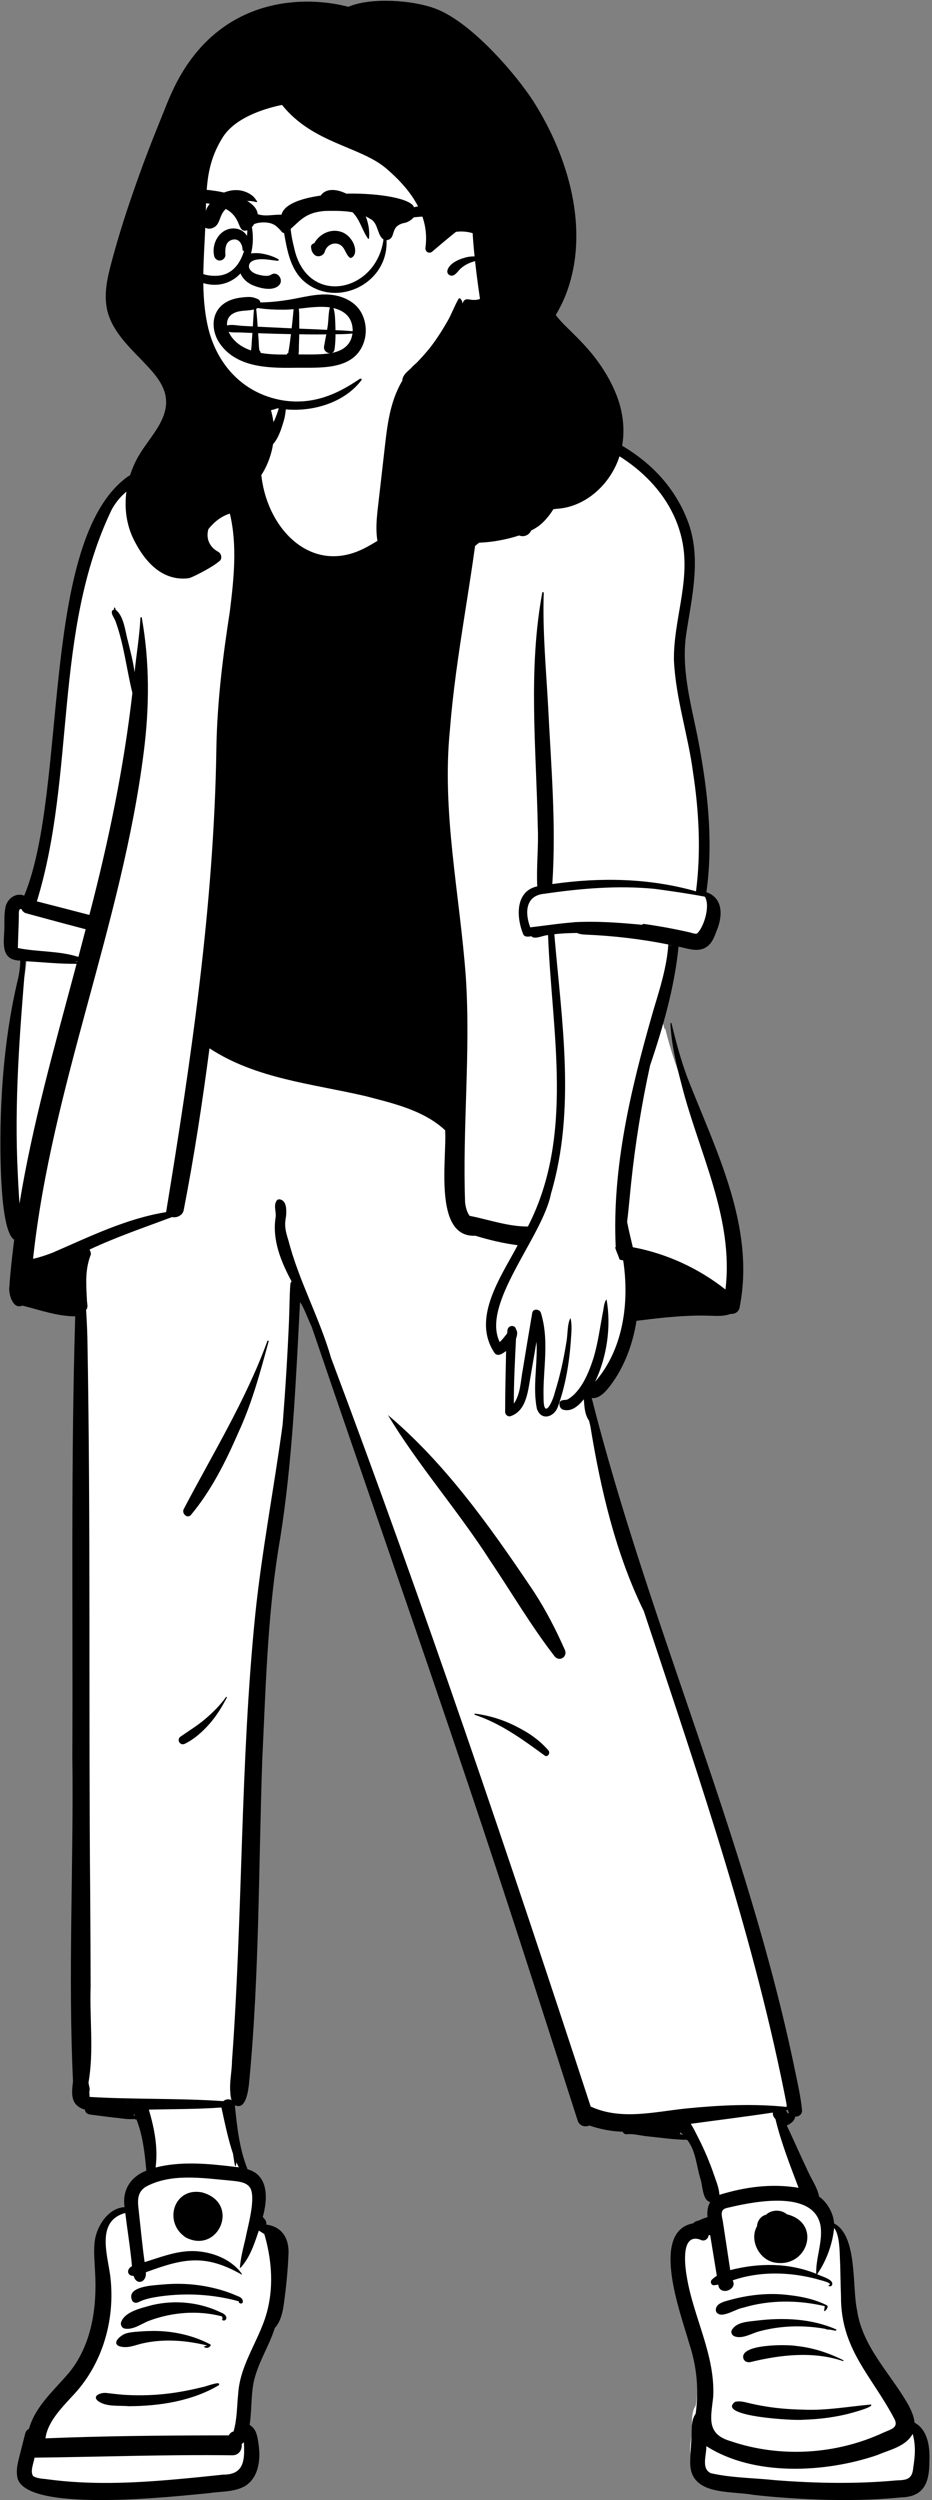 <svg width="94" height="252" viewBox="0 0 94 252" fill="none" xmlns="http://www.w3.org/2000/svg">
<rect x="0" y="0" width="94" height="252" fill="#808080" stroke="none"/>
<path fill-rule="evenodd" clip-rule="evenodd" d="M2.104 124.333C-0.193 124.385 0.792 102.956 2.326 99.007C2.54 98.207 2.718 97.114 2.682 96.132C0.785 96.321 0.989 95.023 1.087 93.457C1.055 92.214 0.969 89.65 2.871 90.648C8.575 79.229 2.408 49.712 17.425 46.931C19.235 46.492 21.105 46.037 22.629 44.782C24.241 41.803 25.062 41.422 27.733 41.229C28.228 38.545 29.153 35.677 31.908 34.633C34.431 33.644 37.367 33.565 39.997 34.093C42.174 34.803 42.374 38.85 42.857 40.845C45.79 40.068 49.403 38.432 50.982 42.14C51.747 41.911 52.455 42.059 53.232 42.314C59.745 43.363 66.063 46.309 68.478 52.456C69.97 56.145 68.911 60.16 68.352 63.981C67.83 68.141 69.206 71.995 69.844 75.996C70.794 81.506 70.966 85.926 70.346 90.021C71.984 90.394 72.105 91.884 71.442 93.444C71.247 93.971 71.051 94.527 70.621 94.826C69.745 95.377 68.614 94.742 67.662 94.644C67.465 96.845 67.081 99.004 66.447 101.458C66.631 102.192 66.841 103.012 67.031 103.75L67.094 103.68C69.267 112.779 75.727 121.618 73.719 131.288C73.601 131.61 73.377 131.543 73.205 131.537C72.208 131.916 71.293 131.676 70.287 131.714C67.903 131.716 65.6 132.022 63.463 132.287C63.072 134.839 61.803 139.016 59.538 139.989C59.5 140.002 58.828 139.862 58.772 139.858C64.801 164.304 75.649 186.909 79.958 211.848C79.983 212.152 79.488 211.991 79.326 212.028C79.348 212.72 78.901 212.886 78.275 213.132C79.082 214.819 79.808 216.504 80.611 218.195C80.984 219.032 81.591 219.858 81.701 220.753C82.591 221.322 83.189 222.432 83.174 223.469C85.571 224.483 84.92 229.488 85.467 231.967C86.02 235.661 88.651 238.24 90.455 241.269C90.822 241.876 91.214 242.673 91.231 243.436C92.35 243.961 92.767 245.106 92.693 247.034C92.697 249.289 92.06 250.148 90.345 250.203C85.686 250.668 80.248 250.479 75.562 249.949C72.056 249.503 68.949 249.873 69.733 245.661C69.894 244.641 69.584 243.268 70.188 242.442C70.56 239.985 70.344 237.509 69.541 235.082C69.053 233.038 68.229 228.816 68.571 226.073C68.728 224.805 71.318 224.107 71.774 224.045C71.629 223.09 71.693 221.421 72.207 220.758C71.263 220.626 71.026 220.377 70.829 219.329C70.36 217.632 70.297 215.789 69.135 214.359C67.043 214.386 64.959 213.855 62.868 213.791L62.764 213.551C61.528 213.535 60.299 213.317 59.125 212.888C58.865 213.011 58.532 213.117 58.386 212.723L57.688 210.54C49.562 184.68 40.554 158.758 31.772 133.088C31.259 131.84 30.643 130.514 29.841 129.401C29.57 145.108 26.279 160.798 25.997 176.497C25.615 187.297 25.713 197.983 24.697 208.821C24.436 211.115 24.158 211.039 23.816 210.898C23.678 210.92 23.355 210.989 23.215 211.018C23.444 213.297 23.708 216.997 24.685 219.329C26.846 219.662 26.459 221.32 25.98 222.694C26.495 223.135 26.422 224.161 26.269 224.729C28.302 224.731 28.745 226.385 28.605 227.428C28.412 229.173 28.52 231.889 27.356 233.379C26.67 235.28 25.554 237.073 25.118 239.121C24.844 240.627 24.95 242.822 24.685 244.316C25.35 244.623 25.068 245.105 25.181 246.036C25.756 250.3 23.73 249.576 20.149 249.869C18.002 250.343 1.658 251.287 2.364 248.45C2.244 247.294 2.781 246.787 3.011 245.65C3.114 245.348 5.151 241.854 6.365 240.531C10.439 236.704 10.261 231.566 10.132 225.647C10.371 224.043 11.605 222.507 13.18 222.679C12.728 220.966 13.566 219.476 15.317 218.981C15.142 217.041 14.958 214.405 14.317 212.727L14.921 212.113L14.113 212.21L13.845 211.535L13.553 212.274C12.167 212.274 10.603 211.967 9.275 211.822C9.063 211.834 9.158 211.546 9.123 211.435C7.869 211.175 7.732 210.509 7.954 208.922C7.662 183.147 7.788 157.614 8.188 131.792C6.228 131.879 4.317 131.165 2.392 130.688C1.708 131.118 1.514 129.589 1.594 129.259C1.702 127.55 1.914 125.884 2.104 124.333Z" fill="white"/>
<path fill-rule="evenodd" clip-rule="evenodd" d="M42.344 37.251C42.053 37.481 42.083 38.118 42.055 38.475L42.053 38.498C41.961 39.576 42.085 40.659 42.348 41.705L42.37 41.792C42.502 42.306 42.619 42.948 43.032 43.308C43.478 43.697 44.187 43.445 44.203 42.817C44.211 42.525 44.113 42.244 43.99 41.97C44.855 42.303 45.719 42.633 46.587 42.955C47.142 47.541 40.735 53.155 37.026 55.12C31.625 58.11 27.08 53.531 26.389 48.148C26.273 47.432 26.195 46.697 26.18 45.972C26.167 45.367 26.29 44.522 25.884 44.004C26.172 43.997 26.427 44.037 26.709 44.081L26.695 44.105C26.536 44.39 26.31 45.1 26.815 45.154C27.905 45.039 28.413 43.128 28.678 42.211C28.851 41.587 29.09 38.997 28.562 38.692C28.403 39.307 28.466 39.975 28.272 40.592C27.832 40.769 26.995 40.817 26.801 40.85C24.535 40.876 23.251 42.502 22.332 44.406C19.64 46.615 15.771 46.236 12.864 48.055C3.969 54.503 6.874 79.603 2.443 90.281C1.556 89.914 0.652 90.649 0.534 91.545C0.411 92.235 0.448 92.974 0.438 93.672L0.434 93.76C0.361 95.189 0.114 96.795 2.044 96.826C2.041 97.624 1.891 98.397 1.698 99.167C0.63 103.829 0.163 108.631 0.058 113.41L0.052 113.761C0.018 116.273 -0.013 124.044 1.431 124.964L1.364 125.511C1.197 126.88 1.039 128.252 0.951 129.628C0.813 130.342 1.284 132.054 2.247 131.601C4.011 132.037 5.752 132.681 7.586 132.684C7.141 147.466 7.362 162.262 7.297 177.05C7.438 187.95 6.849 198.94 7.364 209.799L7.345 209.952C7.2 211.171 7.156 212.231 8.566 212.649C8.586 212.947 8.816 213.107 9.088 213.142C9.86 213.246 10.633 213.344 11.406 213.439C12.127 213.493 12.897 213.672 13.615 213.586C13.546 213.657 13.734 213.667 13.755 213.616C14.409 215.259 14.599 217.049 14.761 218.801C13.173 219.407 12.305 220.769 12.565 222.477C10.962 222.542 9.791 224.323 9.566 225.824C9.422 226.86 9.538 227.889 9.584 228.927C9.806 232.473 9.285 236.294 6.995 239.123L6.899 239.236C5.427 240.967 3.56 242.554 2.925 244.817C2.749 244.899 2.604 245.058 2.541 245.307L2.129 246.921L1.925 247.729C1.775 248.317 1.642 248.919 1.722 249.528L1.73 249.587C2.131 253.447 17.953 251.586 21.041 251.309C22.283 251.115 23.645 251.221 24.762 250.563C26.133 249.659 26.305 247.823 26.07 246.32L26.05 246.179C25.955 245.507 25.815 244.802 25.177 244.426C25.392 243.034 25.309 241.608 25.564 240.221C25.95 238.258 27.117 236.555 27.713 234.67C28.582 233.704 28.611 232.197 28.793 230.962C28.93 229.763 29.043 228.556 29.09 227.35C29.216 225.756 28.524 224.442 26.847 224.233C26.925 223.931 26.712 223.67 26.5 223.477C27 221.702 27.138 219.265 24.97 218.66C24.149 216.623 23.91 214.417 23.691 212.245C23.717 212.239 23.743 212.235 23.769 212.23C24.849 212.68 25.074 210.549 25.146 209.716C26.168 198.907 26.074 188.036 26.458 177.194L26.496 176.41C26.832 169.267 27.033 162.061 28.268 155.013C29.512 147.158 29.837 139.175 30.262 131.237C30.762 132.015 31.032 132.908 31.437 133.737C36.693 149.179 42.087 164.575 47.284 180.039C51.05 191.235 54.649 202.49 58.258 213.738C58.442 214.314 59.023 214.433 59.447 214.249C60.528 214.624 61.663 214.837 62.804 214.874C62.873 215.032 63.015 215.148 63.221 215.125C63.832 215.058 64.534 215.249 65.145 215.32C66.542 215.458 67.899 215.673 69.309 215.693C70.182 216.797 70.237 218.294 70.64 219.609C70.872 220.279 70.835 221.781 71.636 221.97C71.349 222.412 71.311 222.943 71.358 223.489C71.109 223.546 70.856 223.653 70.622 223.762C70.394 223.878 70.093 223.868 69.935 224.101C65.464 224.911 68.732 233.402 69.509 236.21C70.272 238.506 70.511 240.904 70.162 243.301C69.63 244.036 69.809 245.129 69.727 246C69.684 246.778 69.606 247.567 69.613 248.345C69.7 251.578 73.691 251.052 75.944 251.472C77.35 251.636 78.763 251.749 80.175 251.838C83.758 252.061 87.361 252.078 90.936 251.731C93.244 251.658 93.741 250.152 93.737 248.093L93.741 248.008C93.793 246.61 93.567 244.922 92.24 244.195C92.173 243.456 91.799 242.711 91.416 242.065C89.637 239.074 86.966 236.454 86.441 232.864C85.925 230.515 86.509 225.343 84.121 224.118C84.065 223.06 83.415 221.981 82.611 221.409C82.455 220.528 81.87 219.718 81.508 218.908C80.77 217.362 80.087 215.791 79.353 214.244C79.737 214.081 80.146 213.782 80.199 213.357C80.569 213.361 80.933 213.123 80.889 212.673C80.758 211.369 80.473 210.086 80.203 208.805L80.17 208.644C75.374 185.466 65.472 163.792 59.679 140.911C60.458 141.052 61.187 140.161 61.618 139.581C63.01 137.707 63.832 135.439 64.194 133.138L64.848 133.057C67.03 132.789 69.223 132.555 71.424 132.618L71.954 132.635C72.543 132.653 73.133 132.649 73.693 132.437C74.084 132.473 74.491 132.263 74.587 131.825C76.217 123.703 72.211 115.996 69.342 108.657C68.666 106.852 68.185 105.022 67.726 103.153C67.711 103.093 67.616 103.105 67.619 103.168C67.708 105.245 68.223 107.34 68.746 109.342C70.464 116.131 74.042 122.789 73.168 129.977C70.448 127.835 67.218 126.348 63.825 125.718C63.63 124.868 63.413 124.023 63.251 123.167C63.411 121.851 63.52 120.529 63.659 119.206C64.076 115.25 64.712 111.305 65.561 107.418C66.877 103.508 68.026 99.545 68.437 95.422L68.512 95.436C69.424 95.622 70.43 96.024 71.276 95.442C71.814 95.07 72.046 94.453 72.263 93.86C72.884 92.422 72.998 90.532 71.243 89.931C71.898 85.36 71.473 80.588 70.682 76.059C70.049 72.09 68.66 68.18 69.18 64.116C69.757 60.212 70.833 56.122 69.278 52.3C66.721 45.92 60.245 42.894 53.877 41.92L53.774 41.89C52.986 41.657 52.269 41.411 51.448 41.587C49.512 37.995 46.372 39.456 43.306 40.257C43.099 39.648 42.926 39.024 42.764 38.402C42.663 38.084 42.697 37.353 42.344 37.251ZM24.597 246.169L24.605 246.326C24.686 248.008 24.595 249.449 22.509 249.438C21.074 249.591 19.639 249.74 18.202 249.87L17.663 249.918C13.397 250.298 9.08 250.485 4.822 249.913L4.644 249.889C4.289 249.839 3.63 249.848 3.348 249.585C3.008 249.128 3.401 248.257 3.484 247.727C10.127 247.65 16.78 247.404 23.428 247.489C24.127 247.493 24.442 246.895 24.378 246.351C24.457 246.298 24.531 246.236 24.597 246.169ZM92.049 245.326C92.376 246.474 92.295 247.56 92.111 248.71C92.018 249.915 91.445 249.992 90.409 250.02C86.361 250.394 82.283 250.315 78.234 250.002C76.064 249.768 73.834 249.777 71.704 249.297C70.688 248.847 71.274 247.431 71.24 246.562C76.023 249.645 83.257 249.254 88.473 247.47L88.556 247.435C89.79 246.916 91.368 246.59 92.049 245.326ZM84.126 224.586C84.698 225.231 84.687 227.118 84.713 227.641C84.775 228.904 84.765 230.17 84.82 231.433C84.78 236.751 87.851 239.403 90.131 243.679C90.755 244.716 89.847 244.864 89.109 245.2C84.33 247.425 78.676 247.765 73.683 246.062C71.173 245.332 71.721 243.643 71.934 241.577C72.144 237.355 69.922 233.551 69.265 229.467L69.241 229.324C69.044 228.1 68.732 225.096 70.623 225.747C71.039 226.003 71.43 225.682 71.479 225.289C71.528 225.297 71.579 225.302 71.628 225.303C71.849 226.668 72.078 228.031 72.298 229.396C72.112 229.514 71.939 229.646 71.785 229.798C71.598 229.984 71.729 230.372 72.011 230.349C72.155 230.336 72.299 230.314 72.441 230.287C72.553 231.474 74.438 230.808 73.894 229.857C76.603 228.921 79.588 228.995 82.34 229.713L82.351 229.718C82.564 229.803 84.096 230.11 83.603 230.349C83.398 230.374 83.865 230.642 83.947 230.227C83.974 229.705 82.783 229.449 82.418 229.232C83.338 227.916 83.967 226.209 84.126 224.586ZM14.711 220.417C17.264 219.035 20.401 219.548 23.169 219.792L23.285 219.805C23.99 219.881 24.972 219.928 25.295 220.654C25.764 221.816 24.988 224.417 24.744 225.711L24.633 226.163C24.441 226.952 24.264 227.737 24.197 228.554C24.196 228.582 24.221 228.601 24.246 228.601C25.215 227.564 25.651 226.171 26.104 224.842C26.297 224.952 26.486 225.071 26.664 225.202C27.359 227.591 27.592 230.134 27.041 232.571L27.022 232.657C26.342 235.668 24.225 238.13 24.024 241.277C23.89 242.549 23.919 243.853 23.554 245.088C23.346 245.134 23.164 245.288 23.082 245.48L21.889 245.482C16.122 245.492 10.353 245.544 4.589 245.781C4.775 244.161 6.205 242.722 7.213 241.611C10.305 238.445 11.642 233.896 11.133 229.513C10.865 227.32 9.641 223.874 12.635 223.064C12.853 224.851 13.149 226.632 13.312 228.427C12.747 228.7 12.782 229.418 13.472 229.404C13.782 230.447 14.821 230.025 14.709 229.042C18.508 227.638 20.688 227.168 24.39 229.282C24.493 229.267 24.105 228.851 24.056 228.778C22.886 227.516 21.09 226.923 19.404 226.902C17.733 226.902 16.162 227.531 14.586 228.018C14.349 226.325 14.19 224.621 14.002 222.922L13.961 222.558C13.863 221.666 13.899 220.929 14.711 220.417ZM75.772 242.283C75.216 242.159 74.704 241.971 74.139 242.099C72.151 243.592 80.275 244.014 80.967 243.908C82.728 243.856 84.49 243.632 86.185 243.135L86.315 243.096C86.539 243.034 88.153 242.578 87.839 242.372C85.547 242.576 83.302 242.996 80.967 242.887C79.802 242.863 78.633 242.78 77.48 242.605C76.907 242.517 76.337 242.411 75.772 242.283ZM22.057 240.433C22.421 239.887 20.646 240.612 20.416 240.618C18.946 240.98 17.45 241.255 15.941 241.369C14.929 241.446 13.906 241.462 12.892 241.413C12.141 241.387 11.399 241.276 10.652 241.199L10.626 241.198C10.182 241.183 9.294 241.457 9.842 241.985C10.693 242.645 11.952 242.444 12.973 242.541C16.071 242.531 19.352 242.032 22.057 240.433ZM80.306 236.467C79.412 236.305 74.496 236.252 74.986 237.761C75.105 238.048 75.377 238.143 75.663 238.098C78.706 237.358 81.988 236.97 85.021 237.991C85.07 238.008 85.104 237.928 85.056 237.906C83.564 237.159 81.969 236.636 80.306 236.467ZM16.49 234.992C15.687 234.931 14.88 234.952 14.076 235.012L13.815 235.033C13.455 235.061 13.084 235.094 12.739 235.199L12.675 235.219C12.234 235.362 11.24 236.119 11.994 236.484C12.804 236.746 13.489 236.434 14.271 236.234C16.449 235.718 18.738 235.892 20.896 236.42L20.593 236.518C20.574 236.504 20.55 236.536 20.567 236.551C20.786 236.742 21.085 236.674 21.24 236.437C21.267 236.396 21.25 236.331 21.207 236.309C19.744 235.541 18.131 235.116 16.49 234.992ZM84.33 234.799C81.87 233.71 79.02 233.59 76.382 233.906L76.194 233.928C75.371 234.025 74.297 234.069 73.826 234.836C73.664 235.102 73.832 235.407 74.095 235.502C74.869 235.785 75.779 235.219 76.523 235.008C78.722 234.406 81.071 234.342 83.308 234.758C83.292 234.841 83.663 234.805 83.743 234.834C83.844 234.829 84.515 235.051 84.33 234.799ZM22.297 233.099C20.151 232.055 17.669 231.806 15.352 232.345L15.256 232.372C14.23 232.661 12.577 233.001 12.209 234.088C12.129 234.333 12.302 234.663 12.56 234.713C13.436 234.88 14.23 234.241 15.023 233.934C17.353 233.058 19.991 232.848 22.401 233.493C22.417 233.588 22.433 233.682 22.45 233.777C22.409 233.75 22.366 233.81 22.399 233.844C22.784 234.113 23.184 233.433 22.297 233.099ZM78.8 231.264C77.064 231.148 75.313 231.369 73.636 231.827L73.321 231.914C72.863 232.042 72.269 232.245 72.203 232.74C72.177 232.937 72.226 233.072 72.386 233.195C72.97 233.631 74.239 232.716 74.965 232.609C77.599 231.817 80.426 231.828 83.094 232.434L83.185 232.455L83.121 232.913C83.058 233.132 83.644 232.616 83.421 232.381C82.013 231.663 80.369 231.393 78.8 231.264ZM20.66 230.445C19.266 230.193 17.828 230.145 16.419 230.272L16.253 230.287C15.412 230.362 12.685 230.47 13.33 231.893C13.438 232.131 13.752 232.161 13.955 232.058C14.636 231.713 15.381 231.588 16.133 231.474C18.788 231.105 21.5 231.256 24.092 231.971C24.036 232.06 24.152 232.165 24.262 232.186C24.535 232.236 24.535 231.91 24.418 231.736C24.279 231.531 24.001 231.456 23.786 231.366C22.788 230.931 21.73 230.637 20.66 230.445ZM73.442 222.528L73.601 222.491C76.26 221.865 82.156 220.743 82.767 224.407C82.984 226.021 82.269 227.595 82.322 229.194C79.564 228.072 76.514 228.083 73.649 228.825C73.395 227.166 73.153 225.505 72.894 223.847L72.852 223.649C72.737 223.09 72.697 222.653 73.442 222.528ZM79.365 223.196C78.785 222.698 77.819 222.706 77.251 223.248C76.731 223.357 76.364 223.909 76.356 224.383C75.565 225.772 76.519 227.692 78.028 228.039C81.435 228.758 82.959 224.076 79.365 223.196ZM20.327 220.978C17.476 220.469 16.44 224.087 18.78 225.554C22.086 227.213 24.288 221.998 20.327 220.978ZM77.954 212.942C77.912 213.219 78.048 213.415 78.211 213.602C78.795 215.999 79.675 218.229 80.543 220.527C77.721 220.059 75.055 220.468 72.558 221.234C72.528 220.533 72.208 219.806 71.987 219.145C71.554 217.89 71.032 216.667 70.43 215.486L70.354 215.338C70.138 214.918 69.929 214.479 69.674 214.076C72.435 213.699 75.197 213.359 77.954 212.942ZM22.331 212.431L22.405 212.765C22.722 214.212 23.023 215.672 23.495 217.078L23.501 217.107C23.573 217.461 23.736 219.104 23.838 217.944C23.917 218.119 24.001 218.292 24.09 218.462L23.602 218.403C20.992 218.093 18.259 217.825 15.693 218.482C15.953 216.471 15.571 214.549 15.013 212.646C17.458 212.59 19.881 212.608 22.331 212.431ZM68.634 214.932C68.723 215.016 68.811 215.101 68.894 215.191C68.781 215.162 68.668 215.134 68.564 215.11C68.568 215.044 68.615 214.994 68.634 214.932ZM13.535 213.087L13.588 213.212C13.597 213.232 13.606 213.253 13.614 213.274C13.573 213.249 13.528 213.226 13.479 213.205C13.501 213.169 13.52 213.13 13.535 213.087ZM58.198 94.041C58.449 94.162 58.71 94.193 59.055 94.208C61.859 94.324 64.654 94.649 67.407 95.203C67.255 97.431 66.577 99.59 65.933 101.714L65.799 102.18C63.62 109.791 61.718 117.745 62.101 125.707C62.079 125.715 62.059 125.726 62.039 125.736C62.074 125.833 62.099 125.933 62.134 126.03L62.156 126.087L62.287 126.412C62.359 126.593 62.43 126.774 62.491 126.96C62.598 126.998 62.729 127.026 62.855 127.044C63.491 131.259 62.886 135.985 60.02 139.282C61.209 136.792 61.666 133.697 61.175 130.979C60.909 131.267 60.89 131.932 60.788 132.363C60.509 133.839 60.312 135.335 59.892 136.779L59.846 136.924C59.375 138.404 58.586 140.311 57.219 141.075C56.961 141.152 56.563 141.056 56.441 141.372C56.37 141.655 56.501 142.004 56.791 142.092L56.812 142.097C57.644 142.333 58.35 141.706 58.884 141.044L58.911 141.39C58.962 142.044 59.033 142.672 59.413 143.21C59.458 143.397 59.502 143.585 59.547 143.773C60.575 150.118 62.122 156.678 64.938 162.406L65.265 163.394C70.618 179.524 76.162 195.644 79.388 212.38C75.998 212.023 72.58 212.195 69.197 212.531C66.007 212.863 62.632 213.745 59.576 212.336C51.296 187.032 42.754 161.804 33.393 136.885C32.264 132.93 30.145 129.116 29.097 125.061L29.031 124.847C28.785 124.034 28.669 123.507 28.85 122.599L28.858 122.488C28.895 121.92 28.908 121.058 28.26 120.9C28.15 120.873 28.006 120.894 27.93 120.989C27.529 121.503 27.904 122.158 27.789 122.755C27.452 125.04 28.354 127.194 29.407 129.163C29.338 129.247 29.291 129.349 29.283 129.461C29.191 130.675 29.202 131.902 29.149 133.118C29 136.617 28.781 140.112 28.505 143.603C27.639 149.996 26.412 156.322 25.745 162.743C24.227 177.699 24.5 192.77 23.397 207.755C23.388 209.071 22.975 210.439 23.394 211.717C23.13 211.543 22.755 211.582 22.524 211.792C18.029 211.481 13.528 211.633 9.034 211.366C9.03 211.164 9.015 210.975 9.006 210.829C9.132 210.53 8.924 210.198 8.93 209.88C9.478 206.77 9.027 203.428 9.14 200.248C9.134 197.239 9.119 194.231 9.099 191.221C8.929 172.416 9.157 153.607 8.813 134.804C8.787 133.879 8.744 132.957 8.685 132.035C8.932 131.76 8.767 131.369 8.767 131.038L8.752 130.744C8.677 129.258 8.592 127.893 9.171 126.428C9.158 126.254 9.117 126.09 9.026 125.956C11.736 124.685 14.566 123.722 17.364 122.675C17.836 122.791 18.427 122.498 18.526 121.989C19.581 116.578 20.411 111.133 21.129 105.668C25.827 108.754 31.555 109.242 36.89 110.493L37.9 110.755C40.39 111.404 43.002 112.159 44.896 113.929C45.087 116.722 43.665 124.771 47.939 124.56C49.339 124.988 50.779 125.331 52.212 125.516C50.543 128.684 47.5 132.906 49.906 136.414C50.255 136.784 50.724 136.409 51.043 136.179C51.004 138.23 50.949 140.271 50.947 142.321C50.947 142.594 51.228 142.841 51.5 142.747C53.041 142.216 53.232 140.37 53.471 138.977C53.684 137.733 53.899 136.489 54.11 135.244C54.244 137.478 53.707 139.777 54.145 141.985C54.565 143.248 55.87 142.872 56.261 141.813L56.273 141.781C57.046 139.634 57.423 137.342 57.58 135.069L57.588 134.936C57.633 134.246 57.706 133.516 57.536 132.848C57.19 133.499 57.276 134.561 57.115 135.348C56.845 137.031 56.48 138.702 55.967 140.327L55.953 140.385C55.721 141.338 54.814 143.195 54.824 140.862C54.789 139.676 54.891 138.495 54.956 137.312L54.965 137.143C55.049 135.527 55.04 133.897 54.555 132.339C54.432 131.94 53.761 131.865 53.68 132.339C53.354 134.234 53.043 136.13 52.732 138.027C52.505 139.185 52.515 140.492 51.825 141.491C51.818 139.31 51.938 137.135 52.043 134.956L52.064 134.889C52.148 134.611 52.24 134.24 52.045 134C51.969 133.502 51.243 133.559 51.182 134.08C51.168 134.189 51.158 134.299 51.148 134.408C50.907 134.71 50.684 135.018 50.4 135.278C48.501 131.4 54.712 124.702 55.57 120.323C58.095 111.794 56.643 102.852 55.909 94.167C56.668 94.077 57.434 94.053 58.198 94.041ZM79.465 212.676C79.494 212.783 79.516 212.901 79.568 212.999C79.527 213.006 79.485 213.014 79.443 213.023C79.392 212.92 79.338 212.82 79.28 212.721C79.342 212.707 79.403 212.692 79.465 212.676ZM47.937 172.733C47.858 172.72 47.825 172.83 47.903 172.855C50.52 173.726 52.726 175.346 54.931 176.953C55.244 177.181 55.537 176.705 55.318 176.448C54.395 175.367 53.266 174.621 52.008 173.993L51.934 173.956C50.675 173.322 49.326 172.918 47.937 172.733ZM22.878 171.114C22.908 171.055 22.828 171.01 22.791 171.063C22.208 171.884 21.436 172.649 20.67 173.295C19.894 173.949 19.048 174.466 18.217 175.04C17.769 175.349 18.154 176.008 18.64 175.771C19.586 175.311 20.435 174.551 21.13 173.76C21.846 172.944 22.376 172.071 22.878 171.114ZM39.125 142.629C42.014 147.484 46.278 152.374 49.461 157.353C51.61 160.545 53.554 163.873 55.91 166.921C56.381 167.563 57.289 167.027 56.966 166.297C56.071 164.274 55.072 162.33 53.869 160.476L53.482 159.9C49.294 153.692 44.856 147.472 39.125 142.629ZM27.093 135.219C27.118 135.138 27 135.102 26.968 135.174L26.965 135.183C24.796 141.131 21.454 146.539 18.529 152.117C18.303 152.574 18.905 153.124 19.266 152.692C21.33 150.215 22.778 147.302 24.061 144.353C25.415 141.43 26.246 138.317 27.093 135.219ZM22.055 44.956C20.728 47.623 19.753 50.445 19.078 53.35C18.87 54.247 20.072 54.797 20.558 54.011L20.572 53.987C21.169 52.99 22.059 52.112 23.185 51.769C23.953 54.989 23.579 58.391 23.18 61.642C22.473 66.171 21.91 70.72 21.826 75.31L21.822 75.556C21.576 91.231 19.274 106.835 16.753 122.181C12.722 122.829 9.032 124.657 5.317 126.263C4.671 126.516 4.011 126.735 3.335 126.887C5.202 109.488 12.301 93.171 14.495 75.835C15.075 71.327 15.102 66.748 14.301 62.266C14.288 62.18 14.166 62.209 14.161 62.285C14.073 64.126 13.758 65.943 13.572 67.775C13.445 66.729 13.151 65.669 12.915 64.667C12.625 63.686 12.518 62.111 11.669 61.472L11.615 61.287C11.593 61.207 11.475 61.241 11.494 61.32C11.503 61.358 11.512 61.395 11.52 61.433C10.975 61.578 11.484 62.225 11.619 62.535C12.494 64.885 12.754 67.428 13.352 69.85C12.487 77.411 10.931 84.875 9.014 92.223C7.252 91.758 5.485 91.311 3.719 90.856C7.658 78.004 5.355 63.662 11.256 51.39C13.467 47.272 18.912 47.831 22.055 44.956ZM51.981 42.607C52.807 42.563 53.67 43.012 54.463 43.167C55.514 43.371 56.56 43.533 57.589 43.846C62.851 45.292 67.929 49.24 68.882 54.929C69.538 58.835 67.915 62.641 67.972 66.536C68.143 70.395 69.413 74.104 69.908 77.924C70.503 81.831 70.708 85.92 70.198 89.845C65.476 88.503 60.546 88.419 55.705 89.112C56.108 83.162 55.579 77.183 55.285 71.238C55.075 67.419 54.713 63.584 54.841 59.758C54.844 59.673 54.706 59.652 54.693 59.737C53.241 67.551 54.093 75.483 54.239 83.363C54.332 85.354 54.086 87.364 54.186 89.343C51.985 89.818 52.064 92.39 52.737 94.085C52.857 94.493 53.262 94.423 53.59 94.373C53.945 94.747 54.792 94.259 55.275 94.259C55.653 104.04 57.949 114.488 53.243 123.63C51.276 123.64 49.382 122.96 47.47 122.574L47.366 122.554L47.363 122.553C47.082 122.186 46.945 121.597 46.907 121.165C46.64 113.633 47.476 106.083 46.987 98.549C46.388 90.188 44.526 81.877 45.387 73.459C45.983 65.935 47.617 58.547 48.404 51.046L48.444 50.658C48.493 50.195 48.512 49.684 48.74 49.332C50.069 50.545 51.184 51.988 51.982 53.611C52.424 54.395 53.608 54.046 53.626 53.161C53.796 51.58 53.822 49.994 53.649 48.413L53.633 48.273C53.419 46.294 52.823 44.405 51.981 42.607ZM2.585 96.891C4.297 96.982 6.01 97.172 7.724 97.15L7.552 97.799C5.476 105.586 3.267 113.36 1.964 121.328L1.917 120.581C1.87 119.833 1.824 119.086 1.795 118.337C1.425 111.176 1.99 104.024 2.585 96.891ZM7.592 96.899L7.795 96.889L7.783 96.933C7.741 96.925 7.698 96.917 7.656 96.91L7.592 96.899ZM2.015 91.639C2.047 91.629 2.102 91.629 2.163 91.632C2.25 91.835 2.427 92.002 2.633 92.057L4.348 92.522C5.778 92.909 7.208 93.294 8.641 93.669C8.4 94.598 8.156 95.528 7.909 96.456C5.956 95.823 3.793 95.967 1.801 95.56C1.826 94.487 1.884 93.409 1.902 92.335C1.907 92.159 1.871 91.877 1.96 91.72C2.017 91.62 1.96 91.657 2.015 91.639ZM67.637 95.25L67.691 95.262C67.673 95.311 67.656 95.359 67.641 95.409C67.64 95.356 67.64 95.303 67.637 95.25ZM54.919 90.088C58.599 89.55 62.342 89.232 66.054 89.598C67.733 89.827 69.438 90.07 71.084 90.382C71.656 91.265 71.023 93.414 70.31 94.094C70.096 94.175 69.729 94.017 69.524 93.971C67.988 93.622 66.437 93.341 64.878 93.122C64.831 93.181 64.763 93.219 64.679 93.211L64.321 93.177C62.171 92.98 60.002 92.836 57.847 92.959L57.831 92.972C56.377 93.079 54.928 93.309 53.48 93.475C52.909 91.973 53.007 90.249 54.919 90.088ZM28.139 41.09C27.997 41.574 27.826 42.045 27.614 42.502C27.392 42.44 27.086 42.49 26.922 42.63L26.853 42.618C26.662 42.581 26.433 42.526 26.373 42.519C23.744 42.153 23.944 45.691 23.934 47.469C23.918 48.36 23.901 49.252 23.874 50.143C23.121 49.886 22.115 50.349 21.457 50.759C21.972 49.035 22.577 47.339 23.252 45.673L23.406 45.284C23.931 43.961 24.519 42.628 25.631 41.708C26.49 41.482 27.322 41.441 28.139 41.09ZM47.206 40.203C49.65 39.326 50.618 41.318 51.296 43.305C52.096 45.505 52.314 47.928 52.18 50.295L52.098 50.186C51.199 48.98 49.902 46.991 48.263 47.31C48.279 46.396 48.246 45.391 48.071 44.441C48.173 43.828 48.199 43.209 48.129 42.59C48.091 41.813 47.25 41.931 46.696 41.822C46.217 41.501 45.637 41.371 45.054 41.597C44.614 41.538 44.174 41.483 43.734 41.426C43.667 41.277 43.612 41.127 43.556 40.974C44.773 40.721 45.99 40.461 47.206 40.203Z" fill="black"/>
<path fill-rule="evenodd" clip-rule="evenodd" d="M17.802 20.808C18.133 15.394 19.893 9.257 25.073 6.599C36.493 2.025 51.508 13.544 52.303 25.311C52.58 29.339 50.339 33.74 46.244 34.86C45.334 36.064 43.957 36.799 42.597 37.437C26.41 45.819 15.954 39.005 17.802 20.808Z" fill="white"/>
<path fill-rule="evenodd" clip-rule="evenodd" d="M14.114 17.44C14.687 15.854 15.291 14.281 15.927 12.72C16.546 11.2 17.105 9.648 17.874 8.201C22.466 -0.445 30.816 -0.445 35.133 0.685C37.371 -0.278 41.564 -0.006 43.895 0.862C47.669 2.268 52.269 7.8 53.841 10.285C57.313 15.772 59.48 23.075 57.174 29.415C56.873 30.244 56.488 31.012 56.055 31.751C56.328 32.12 56.642 32.469 56.989 32.813C58.023 33.833 59.056 34.819 59.948 35.97C60.835 37.113 61.571 38.329 62.118 39.67C63.15 42.198 63.2 45.061 61.835 47.474C60.648 49.573 58.545 51.136 56.175 51.285C56.054 51.302 55.932 51.317 55.81 51.329C55.496 51.846 55.113 52.321 54.676 52.735C53.337 54.005 50.147 54.657 48.327 54.699C48.233 54.774 48.139 54.849 48.045 54.923C46.932 55.797 45.763 56.68 44.485 57.302C43.619 57.724 42.483 58.077 41.58 57.772C41.17 58.045 40.498 57.988 40.091 57.764C39.423 57.397 38.88 56.736 38.55 56.058C37.748 54.414 37.941 52.616 38.147 50.859C38.373 48.92 38.592 46.979 38.813 45.039C38.986 43.522 39.168 41.98 39.63 40.519C39.869 39.762 40.182 39.034 40.587 38.35C40.576 38.293 40.578 38.235 40.594 38.181C40.727 37.751 41.001 37.526 41.325 37.234C41.367 37.196 41.409 37.158 41.45 37.119C41.612 36.934 41.786 36.763 41.971 36.617C42.043 36.545 42.114 36.472 42.184 36.399C42.771 35.785 43.326 35.141 43.818 34.45C44.296 33.779 44.728 33.08 45.139 32.367C45.556 31.642 45.833 30.842 46.25 30.123C46.285 30.061 46.376 30.049 46.427 30.1C46.556 30.233 46.639 30.381 46.623 30.537L46.687 30.547C46.712 30.311 46.929 30.12 47.224 30.171C47.665 30.248 48.028 30.277 48.41 30.131C48.343 29.686 48.281 29.24 48.22 28.794C48.108 27.972 48.004 27.148 47.915 26.324C47.7 26.375 47.486 26.449 47.277 26.543C46.979 26.676 46.697 26.856 46.456 27.076C46.219 27.293 46.055 27.587 45.766 27.738C45.433 27.911 45.031 27.625 45.128 27.249C45.326 26.489 46.447 26.054 47.14 25.91C47.378 25.861 47.621 25.84 47.865 25.845C47.81 25.316 47.761 24.787 47.721 24.257C47.702 24.006 47.684 23.756 47.668 23.504C47.129 23.341 46.551 23.293 45.991 23.369C45.806 23.516 45.621 23.662 45.442 23.809C44.874 24.277 44.309 24.748 43.751 25.227C43.701 25.27 43.651 25.313 43.6 25.356C43.269 25.641 42.856 25.359 42.911 24.956C43.367 21.654 41.34 19.027 38.967 16.993C36.341 14.74 31.566 14.477 28.442 10.575C27.003 10.867 23.791 11.735 22.466 13.842C20.61 16.796 20.853 19.443 20.711 22.793C20.57 26.146 20.211 29.644 20.974 32.95C21.678 35.999 23.583 38.603 26.539 39.801C26.612 39.831 26.686 39.859 26.761 39.887C28.289 40.462 29.957 40.625 31.566 40.322C33.345 39.986 34.831 39.173 36.312 38.173C36.397 38.117 36.522 38.234 36.458 38.319C34.506 40.9 30.673 41.763 27.632 41.081C27.49 41.049 27.348 41.014 27.208 40.976C27.888 42.928 27.751 45.07 26.865 46.971C26.332 48.115 25.52 49.104 24.53 49.885C23.439 50.745 22.086 51.439 21.329 52.646C20.636 53.752 20.841 54.995 22.028 55.634C22.327 55.796 22.442 56.319 22.146 56.548C22.032 56.635 21.919 56.724 21.803 56.811C21.139 57.312 19.314 58.252 19.018 58.286C16.393 58.597 14.628 56.674 13.497 54.405C12.169 51.742 12.514 48.497 13.977 45.961C15.151 43.926 17.463 41.921 16.544 39.346C16.216 38.426 15.545 37.642 14.894 36.933C14.151 36.127 13.352 35.371 12.64 34.536C11.932 33.706 11.304 32.804 10.953 31.763C10.441 30.242 10.696 28.597 11.081 27.078C11.905 23.818 12.975 20.602 14.114 17.44Z" fill="black"/>
<path fill-rule="evenodd" clip-rule="evenodd" d="M33.46 29.721C31.965 29.54 30.516 29.997 29.055 30.227C28.283 30.349 27.511 30.439 26.73 30.473C26.573 30.48 26.416 30.484 26.258 30.487C26.244 30.349 26.166 30.222 25.998 30.146C25.655 29.991 25.379 29.92 25.002 29.935C24.656 29.949 24.309 29.985 23.969 30.047C23.351 30.16 22.73 30.416 22.278 30.862C21.232 31.894 21.391 33.551 22.2 34.674C23.87 36.996 26.918 37.104 29.529 37.073L29.77 37.07C32.147 37.036 35.548 37.39 36.628 34.691C37.025 33.698 36.97 32.548 36.483 31.596C35.903 30.461 34.682 29.869 33.46 29.721ZM26.035 33.587L26.056 33.588C27.152 33.63 28.248 33.659 29.344 33.679C29.311 33.96 29.278 34.241 29.24 34.521C29.21 34.742 29.177 34.962 29.144 35.183C29.13 35.276 29.078 35.42 29.092 35.513L29.098 35.549C29.041 35.575 28.99 35.616 28.952 35.675C28.939 35.696 28.93 35.716 28.92 35.737C28.069 35.744 27.152 35.727 26.285 35.573L26.283 35.554C26.267 35.443 26.221 35.369 26.16 35.318C26.099 34.965 26.104 34.589 26.081 34.239C26.066 34.021 26.05 33.804 26.035 33.587ZM30.182 33.694C30.972 33.707 31.762 33.717 32.552 33.708L32.91 33.702C32.835 34.108 32.752 34.512 32.684 34.92C32.612 35.345 32.987 35.615 33.312 35.604C33.276 35.61 33.239 35.617 33.203 35.622C32.188 35.765 31.135 35.727 30.106 35.726C30.161 35.403 30.139 35.039 30.147 34.77L30.149 34.728C30.164 34.383 30.175 34.038 30.182 33.694ZM35.547 33.619C35.52 33.83 35.467 34.036 35.387 34.228C35.05 35.04 34.277 35.419 33.459 35.578C33.601 35.529 33.713 35.412 33.742 35.21C33.813 34.71 33.838 34.201 33.84 33.693C34.41 33.688 34.984 33.676 35.547 33.619ZM23.062 33.446C23.468 33.541 23.939 33.498 24.337 33.516C24.71 33.533 25.084 33.547 25.457 33.562C25.439 33.817 25.422 34.071 25.403 34.325C25.379 34.653 25.377 35 25.314 35.327C24.563 35.071 23.891 34.661 23.386 34.005C23.26 33.842 23.148 33.65 23.062 33.446ZM33.631 31.052C34.307 31.212 34.946 31.549 35.29 32.166C35.494 32.532 35.584 32.966 35.566 33.394C34.995 33.328 34.414 33.302 33.837 33.282C33.835 33.178 33.832 33.074 33.829 32.97L33.82 32.705C33.804 32.199 33.796 31.563 33.631 31.052ZM30.134 31.114L30.432 31.081C31.258 30.987 32.084 30.888 32.91 30.945C33.029 30.953 33.151 30.966 33.272 30.984C33.126 31.51 33.139 32.127 33.078 32.648C33.054 32.849 33.024 33.049 32.991 33.248L32.848 33.241C31.962 33.193 31.074 33.163 30.187 33.128C30.187 32.962 30.186 32.796 30.183 32.629L30.18 32.463C30.17 32.038 30.198 31.559 30.134 31.114ZM25.986 31.047C26.852 31.186 27.746 31.216 28.596 31.217C28.935 31.217 29.274 31.196 29.613 31.166C29.591 31.347 29.58 31.529 29.563 31.707C29.53 32.066 29.491 32.424 29.45 32.782L29.413 33.096C28.322 33.046 27.232 32.993 26.142 32.938L25.988 32.93L25.945 32.327C25.916 31.926 25.883 31.524 25.838 31.124L25.872 31.112C25.912 31.096 25.95 31.073 25.986 31.047ZM25.61 31.196C25.563 31.764 25.537 32.334 25.501 32.903L24.783 32.865C24.663 32.858 24.543 32.852 24.424 32.845C23.958 32.818 23.359 32.677 22.899 32.809C22.864 32.391 22.983 31.984 23.361 31.703C24.024 31.21 24.869 31.386 25.61 31.196ZM28.066 26.12C26.996 25.508 24.311 24.883 24.141 26.805C24.062 27.689 24.721 28.422 25.491 28.749L25.52 28.761C26.241 29.057 27.52 29.392 28.145 28.75C28.664 28.215 27.975 27.257 27.329 27.695C26.997 27.92 26.299 27.754 25.928 27.647L25.905 27.64C25.506 27.523 24.973 27.148 25.138 26.657C25.284 26.223 25.907 26.143 26.296 26.129C26.878 26.108 27.444 26.243 28.02 26.287C28.112 26.294 28.14 26.162 28.066 26.12ZM23.633 23.029C22.18 22.961 21.277 24.544 21.611 25.841C21.669 26.064 21.919 26.284 22.162 26.259L22.223 26.253C22.254 26.25 22.285 26.246 22.313 26.239C22.543 26.175 22.749 25.936 22.733 25.689L22.728 25.617C22.694 25.004 22.761 24.299 23.49 24.15C24.109 24.024 24.454 24.619 24.462 25.166C24.463 25.263 24.572 25.331 24.659 25.279C25.106 25.007 25.183 24.466 25.012 24.001C24.796 23.412 24.254 23.058 23.633 23.029ZM34.411 23.369C33.355 23.017 32.214 23.579 31.702 24.512C31.523 24.563 31.343 24.701 31.369 24.913C31.404 25.217 31.459 25.409 31.67 25.64C32.001 26.001 32.62 25.816 32.757 25.372L32.763 25.352C32.919 24.777 33.553 24.398 34.13 24.599C34.804 24.834 34.784 25.545 35.257 25.959C35.313 26.007 35.379 26.015 35.446 25.983C35.948 25.741 35.858 25.012 35.679 24.595C35.444 24.047 34.988 23.56 34.411 23.369ZM35.851 20.165C34.995 19.293 32.761 18.449 32.175 20.06C32.063 20.366 32.301 20.78 32.621 20.844C33.145 20.948 33.61 20.721 34.131 20.762C34.552 20.795 34.992 20.935 35.329 21.196C36.262 21.917 36.467 23.138 37.118 24.056C37.149 24.101 37.211 24.082 37.217 24.03C37.365 22.692 36.789 21.12 35.851 20.165ZM24.681 19.307C24.112 19.106 23.469 19.123 22.897 19.301C22.322 19.48 21.793 19.82 21.386 20.265C21.202 20.466 21.031 20.689 20.894 20.926C20.821 21.052 20.744 21.311 20.662 21.466C20.214 21.724 20.022 22.311 20.423 22.73L20.441 22.748L20.495 22.801C20.71 23.014 21.035 23.106 21.329 23.021C21.988 22.831 22.068 22.314 22.296 21.765C22.446 21.402 22.704 21.081 23.017 20.845C23.755 20.288 24.967 20.111 25.857 20.373C25.904 20.387 25.959 20.327 25.926 20.283C25.757 20.065 25.66 19.887 25.434 19.711C25.205 19.532 24.955 19.404 24.681 19.307Z" fill="black"/>
<path fill-rule="evenodd" clip-rule="evenodd" d="M19.352 26.835C19.939 27.623 21.027 27.873 22.031 27.787C24.197 27.579 24.878 25.125 24.949 23.217C23.497 23.625 25.072 20.738 20.108 20.42C18.358 20.274 18.841 21.329 18.068 22.1C18.084 23.717 18.353 25.474 19.352 26.835ZM29.665 24.977C30.944 30.952 37.944 29.531 38.679 24.145C38 23.667 38.179 22.486 37.336 22.058C35.999 21.205 34.327 21.242 32.809 21.262C30.868 21.395 30.315 22.197 29.318 23.072C29.366 23.657 29.505 24.35 29.665 24.977ZM16.578 19.43C16.65 19.419 16.722 19.407 16.794 19.397C16.85 19.365 16.916 19.341 16.992 19.326C17.167 19.282 17.341 19.252 17.514 19.236C20.002 18.677 25.758 19.47 25.996 21.589C26.788 21.853 27.474 21.617 28.392 21.64C29.091 18.724 41.176 19.136 41.757 20.894C41.759 20.893 41.761 20.893 41.764 20.892C42.322 20.72 43.145 20.761 43.785 20.734C45.15 20.705 46.516 20.827 47.851 21.114C50.352 21.511 53.764 21.975 52.025 25.091C52.025 25.092 52.025 25.092 52.024 25.093L52.024 25.093C51.724 25.399 51.216 25.152 51.197 24.737C51.782 23.261 50.461 23.084 49.445 22.659C46.916 21.753 44.343 21.627 41.728 21.908C41.531 22.139 41.232 22.34 40.917 22.446C39.169 22.735 40.09 24.03 38.985 24.218C39.188 28.73 33.699 31.192 30.519 28.227C29.249 26.988 28.947 25.152 28.652 23.498C28.497 23.463 28.398 23.378 28.34 23.266C27.965 22.893 27.73 22.548 26.99 22.446C26.25 22.343 25.68 22.549 25.603 22.612C25.583 22.651 25.562 22.69 25.538 22.729C25.504 22.788 25.458 22.834 25.406 22.871C26.137 27.364 22.642 30.205 19.114 27.875C17.581 26.436 17.257 24.232 17.193 22.265C16.985 22.14 16.854 21.898 16.925 21.593C17.025 21.173 16.792 20.809 16.422 20.626C15.941 20.389 16.026 19.522 16.578 19.43Z" fill="black"/>
</svg>
